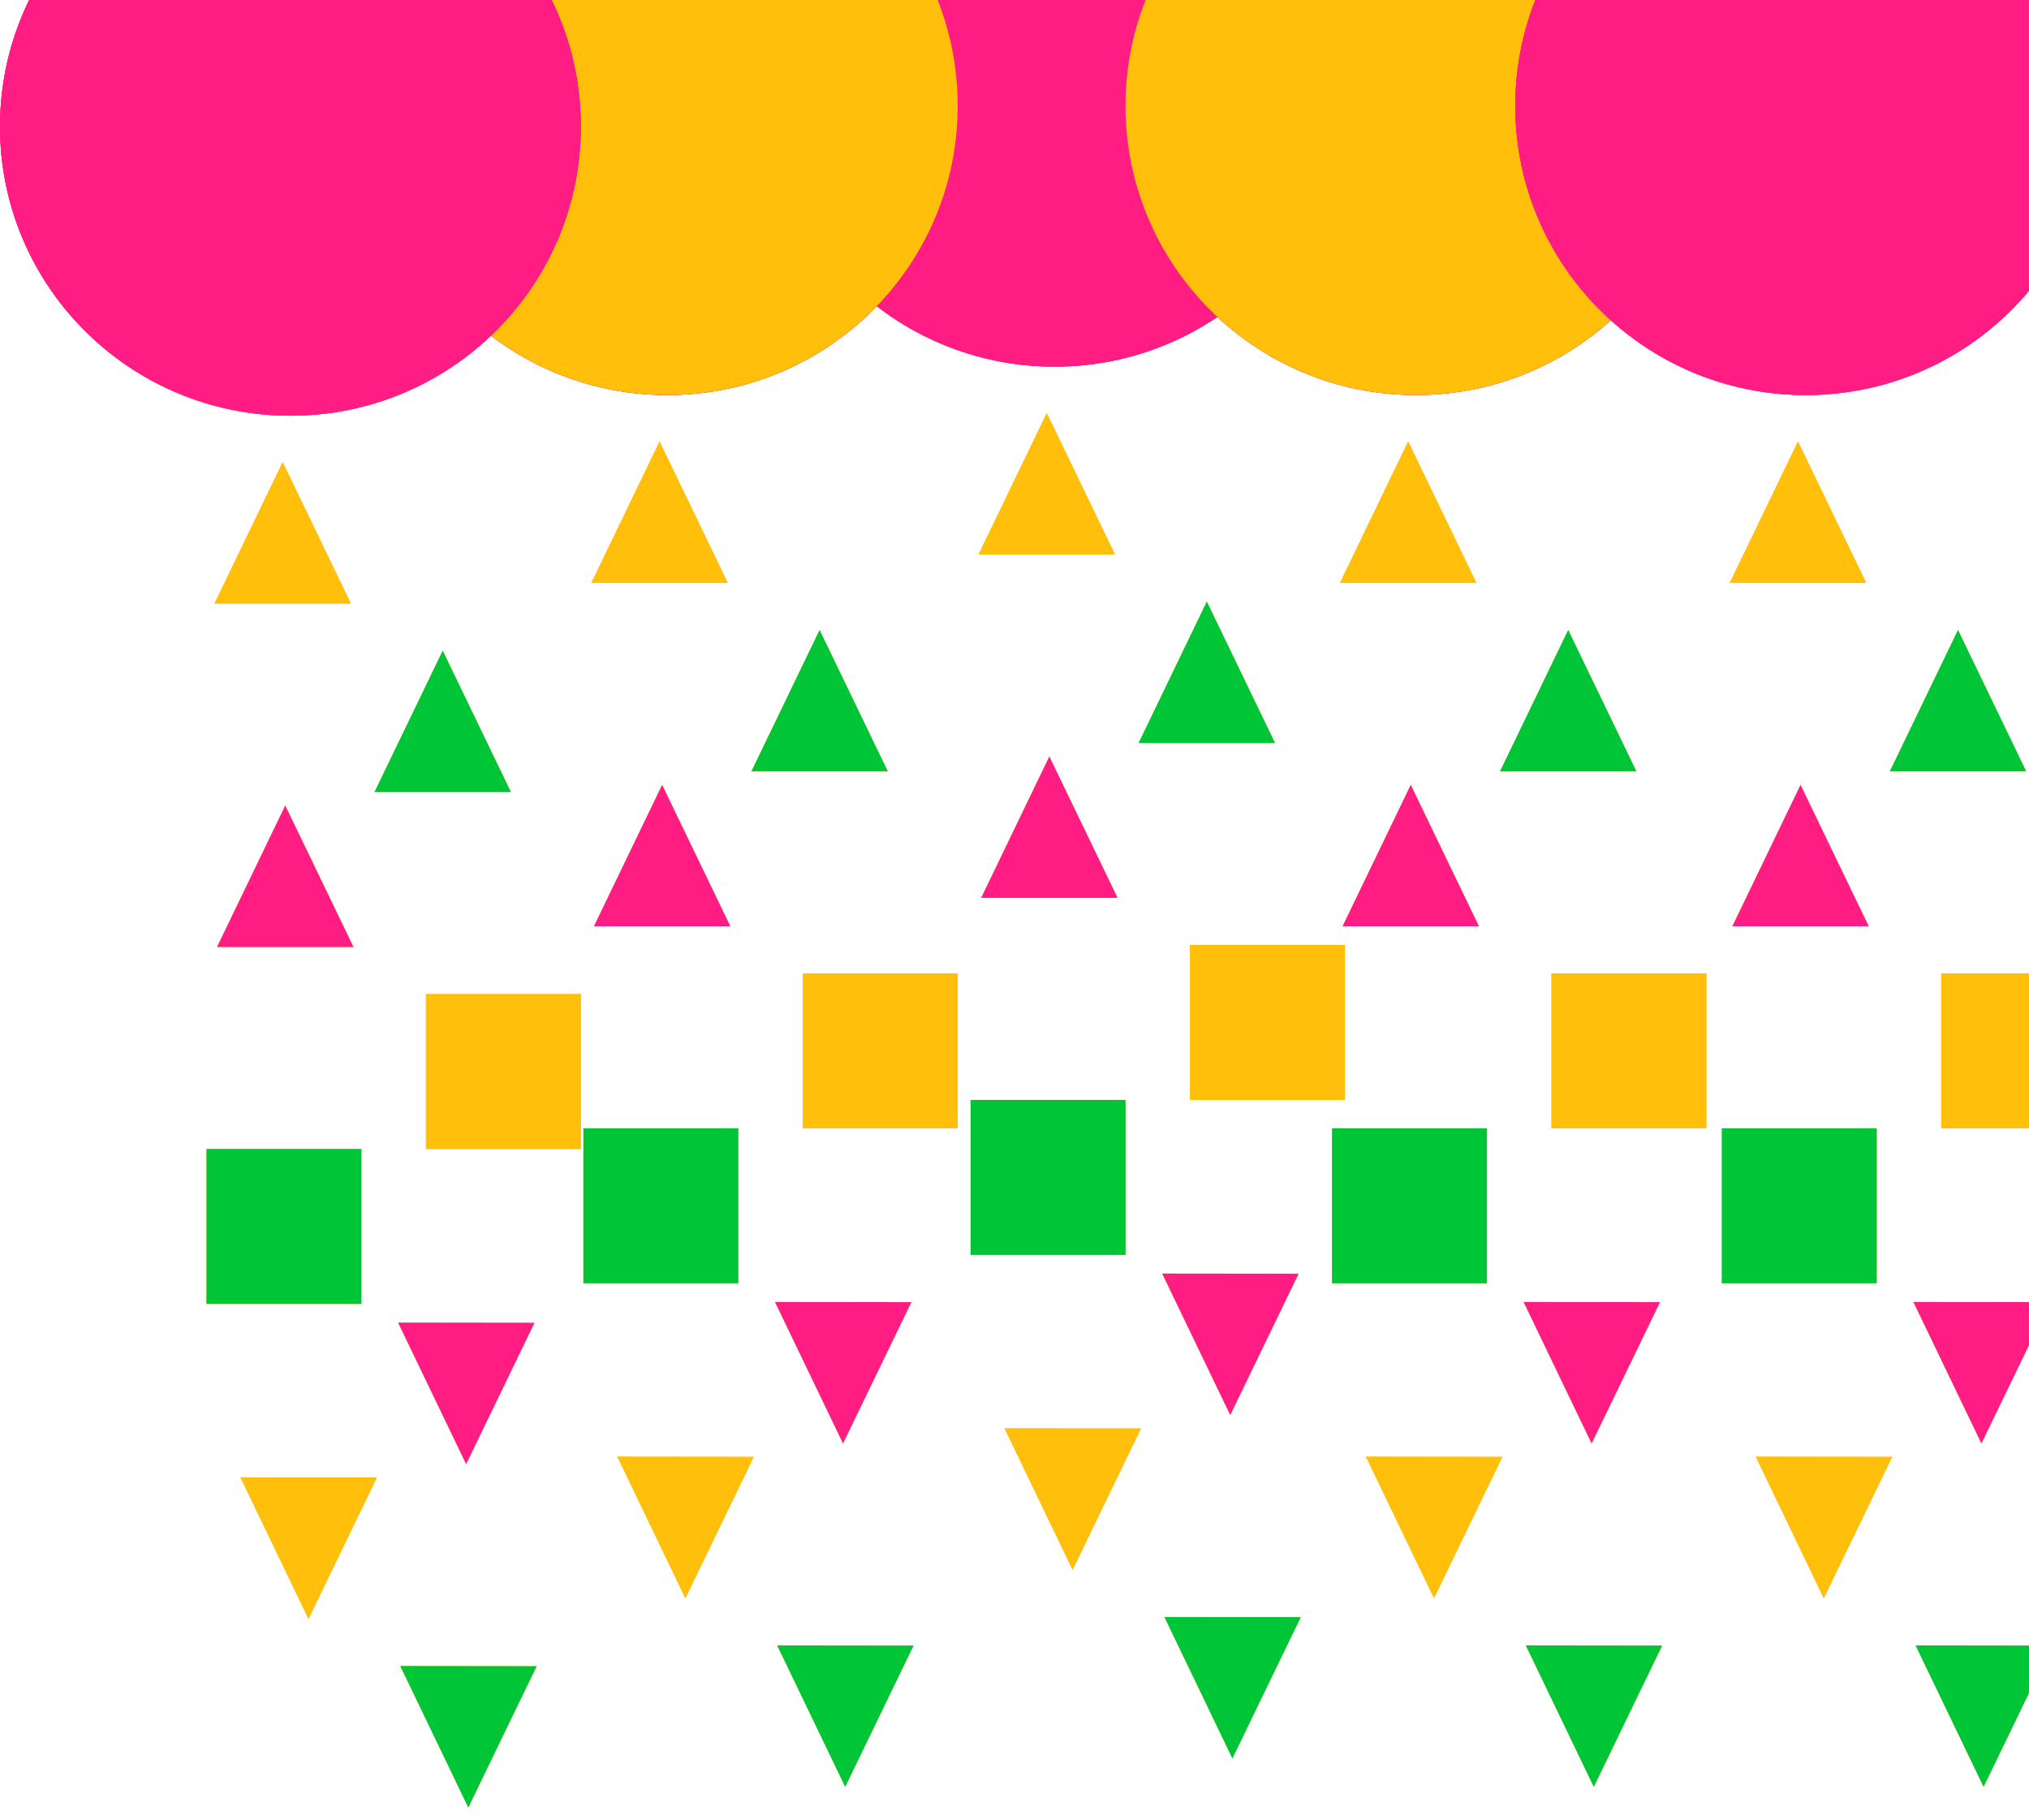 <svg width="786" height="705" viewBox="0 0 786 705" fill="none" xmlns="http://www.w3.org/2000/svg">
<ellipse cx="408.5" cy="30" rx="112.5" ry="112" fill="#FF1D84"/>
<ellipse cx="408.5" cy="30" rx="112.5" ry="112" fill="#FF1D84"/>
<ellipse cx="408.5" cy="30" rx="112.5" ry="112" fill="#FF1D84"/>
<path d="M405.5 160L431.914 214.75H379.086L405.5 160Z" fill="#FFBF0A"/>
<path d="M405.5 160L431.914 214.75H379.086L405.5 160Z" fill="#FFBF0A"/>
<path d="M467.5 233L493.914 287.75H441.086L467.5 233Z" fill="#FFBF0A"/>
<path d="M467.5 233L493.914 287.75H441.086L467.5 233Z" fill="#00C537"/>
<path d="M406.5 293L432.914 347.75H380.086L406.5 293Z" fill="#FFBF0A"/>
<path d="M406.5 293L432.914 347.75H380.086L406.5 293Z" fill="#FF1D84"/>
<g filter="url(#filter0_d_63_5)">
<path d="M477.414 677.037L451.065 622.256L503.892 622.318L477.414 677.037Z" fill="#FFBF0A"/>
<path d="M477.414 677.037L451.065 622.256L503.892 622.318L477.414 677.037Z" fill="#00C537"/>
</g>
<g filter="url(#filter1_d_63_5)">
<path d="M415.5 603.964L389.151 549.183L441.978 549.245L415.5 603.964Z" fill="#FFBF0A"/>
<path d="M415.5 603.964L389.151 549.183L441.978 549.245L415.5 603.964Z" fill="#FFBF0A"/>
</g>
<g filter="url(#filter2_d_63_5)">
<path d="M476.57 544.036L450.221 489.255L503.048 489.317L476.57 544.036Z" fill="#FFBF0A"/>
<path d="M476.57 544.036L450.221 489.255L503.048 489.317L476.57 544.036Z" fill="#FF1D84"/>
</g>
<rect x="461" y="366" width="60" height="60" fill="#FFBF0A"/>
<rect x="461" y="366" width="60" height="60" fill="#FFBF0A"/>
<rect x="376" y="426" width="60" height="60" fill="#FFBF0A"/>
<rect x="376" y="426" width="60" height="60" fill="#00C537"/>
<ellipse cx="548.5" cy="41" rx="112.5" ry="112" fill="#FF1D84"/>
<ellipse cx="548.5" cy="41" rx="112.5" ry="112" fill="#FF1D84"/>
<ellipse cx="548.5" cy="41" rx="112.5" ry="112" fill="#FFBF0A"/>
<path d="M545.5 171L571.914 225.75H519.086L545.5 171Z" fill="#FFBF0A"/>
<path d="M545.5 171L571.914 225.75H519.086L545.5 171Z" fill="#FFBF0A"/>
<path d="M607.5 244L633.914 298.75H581.086L607.5 244Z" fill="#FFBF0A"/>
<path d="M607.5 244L633.914 298.75H581.086L607.5 244Z" fill="#00C537"/>
<path d="M546.5 304L572.914 358.75H520.086L546.5 304Z" fill="#FFBF0A"/>
<path d="M546.5 304L572.914 358.75H520.086L546.5 304Z" fill="#FF1D84"/>
<g filter="url(#filter3_d_63_5)">
<path d="M617.414 688.037L591.065 633.256L643.892 633.318L617.414 688.037Z" fill="#FFBF0A"/>
<path d="M617.414 688.037L591.065 633.256L643.892 633.318L617.414 688.037Z" fill="#00C537"/>
</g>
<g filter="url(#filter4_d_63_5)">
<path d="M555.5 614.964L529.151 560.183L581.978 560.245L555.5 614.964Z" fill="#FFBF0A"/>
<path d="M555.5 614.964L529.151 560.183L581.978 560.245L555.5 614.964Z" fill="#FFBF0A"/>
</g>
<g filter="url(#filter5_d_63_5)">
<path d="M616.57 555.036L590.221 500.255L643.048 500.317L616.57 555.036Z" fill="#FFBF0A"/>
<path d="M616.57 555.036L590.221 500.255L643.048 500.317L616.57 555.036Z" fill="#FF1D84"/>
</g>
<rect x="601" y="377" width="60" height="60" fill="#FFBF0A"/>
<rect x="601" y="377" width="60" height="60" fill="#FFBF0A"/>
<rect x="516" y="437" width="60" height="60" fill="#FFBF0A"/>
<rect x="516" y="437" width="60" height="60" fill="#00C537"/>
<ellipse cx="258.5" cy="41" rx="112.5" ry="112" fill="#FF1D84"/>
<ellipse cx="258.5" cy="41" rx="112.5" ry="112" fill="#FF1D84"/>
<ellipse cx="258.5" cy="41" rx="112.5" ry="112" fill="#FFBF0A"/>
<path d="M255.5 171L281.914 225.75H229.086L255.5 171Z" fill="#FFBF0A"/>
<path d="M255.5 171L281.914 225.75H229.086L255.5 171Z" fill="#FFBF0A"/>
<path d="M317.5 244L343.914 298.75H291.086L317.5 244Z" fill="#FFBF0A"/>
<path d="M317.5 244L343.914 298.75H291.086L317.5 244Z" fill="#00C537"/>
<path d="M256.5 304L282.914 358.75H230.086L256.5 304Z" fill="#FFBF0A"/>
<path d="M256.5 304L282.914 358.75H230.086L256.5 304Z" fill="#FF1D84"/>
<g filter="url(#filter6_d_63_5)">
<path d="M327.414 688.037L301.065 633.256L353.892 633.318L327.414 688.037Z" fill="#FFBF0A"/>
<path d="M327.414 688.037L301.065 633.256L353.892 633.318L327.414 688.037Z" fill="#00C537"/>
</g>
<g filter="url(#filter7_d_63_5)">
<path d="M265.5 614.964L239.151 560.183L291.978 560.245L265.5 614.964Z" fill="#FFBF0A"/>
<path d="M265.5 614.964L239.151 560.183L291.978 560.245L265.5 614.964Z" fill="#FFBF0A"/>
</g>
<g filter="url(#filter8_d_63_5)">
<path d="M326.57 555.036L300.221 500.255L353.048 500.317L326.57 555.036Z" fill="#FFBF0A"/>
<path d="M326.57 555.036L300.221 500.255L353.048 500.317L326.57 555.036Z" fill="#FF1D84"/>
</g>
<rect x="311" y="377" width="60" height="60" fill="#FFBF0A"/>
<rect x="311" y="377" width="60" height="60" fill="#FFBF0A"/>
<rect x="226" y="437" width="60" height="60" fill="#FFBF0A"/>
<rect x="226" y="437" width="60" height="60" fill="#00C537"/>
<ellipse cx="699.5" cy="41" rx="112.5" ry="112" fill="#FF1D84"/>
<ellipse cx="699.5" cy="41" rx="112.5" ry="112" fill="#FF1D84"/>
<ellipse cx="699.5" cy="41" rx="112.5" ry="112" fill="#FF1D84"/>
<path d="M696.5 171L722.914 225.75H670.086L696.5 171Z" fill="#FFBF0A"/>
<path d="M696.5 171L722.914 225.75H670.086L696.5 171Z" fill="#FFBF0A"/>
<path d="M758.5 244L784.914 298.75H732.086L758.5 244Z" fill="#FFBF0A"/>
<path d="M758.5 244L784.914 298.75H732.086L758.5 244Z" fill="#00C537"/>
<path d="M697.5 304L723.914 358.75H671.086L697.5 304Z" fill="#FFBF0A"/>
<path d="M697.5 304L723.914 358.75H671.086L697.5 304Z" fill="#FF1D84"/>
<g filter="url(#filter9_d_63_5)">
<path d="M768.414 688.037L742.065 633.256L794.892 633.318L768.414 688.037Z" fill="#FFBF0A"/>
<path d="M768.414 688.037L742.065 633.256L794.892 633.318L768.414 688.037Z" fill="#00C537"/>
</g>
<g filter="url(#filter10_d_63_5)">
<path d="M706.5 614.964L680.151 560.183L732.978 560.245L706.5 614.964Z" fill="#FFBF0A"/>
<path d="M706.5 614.964L680.151 560.183L732.978 560.245L706.5 614.964Z" fill="#FFBF0A"/>
</g>
<g filter="url(#filter11_d_63_5)">
<path d="M767.57 555.036L741.221 500.255L794.048 500.317L767.57 555.036Z" fill="#FFBF0A"/>
<path d="M767.57 555.036L741.221 500.255L794.048 500.317L767.57 555.036Z" fill="#FF1D84"/>
</g>
<rect x="752" y="377" width="60" height="60" fill="#FFBF0A"/>
<rect x="752" y="377" width="60" height="60" fill="#FFBF0A"/>
<rect x="667" y="437" width="60" height="60" fill="#FFBF0A"/>
<rect x="667" y="437" width="60" height="60" fill="#00C537"/>
<ellipse cx="112.5" cy="49" rx="112.5" ry="112" fill="#FF1D84"/>
<ellipse cx="112.5" cy="49" rx="112.5" ry="112" fill="#FF1D84"/>
<ellipse cx="112.5" cy="49" rx="112.5" ry="112" fill="#FF1D84"/>
<path d="M109.5 179L135.914 233.75H83.086L109.5 179Z" fill="#FFBF0A"/>
<path d="M109.5 179L135.914 233.75H83.086L109.5 179Z" fill="#FFBF0A"/>
<path d="M171.5 252L197.914 306.75H145.086L171.5 252Z" fill="#FFBF0A"/>
<path d="M171.5 252L197.914 306.75H145.086L171.5 252Z" fill="#00C537"/>
<path d="M110.5 312L136.914 366.75H84.086L110.5 312Z" fill="#FFBF0A"/>
<path d="M110.5 312L136.914 366.75H84.086L110.5 312Z" fill="#FF1D84"/>
<g filter="url(#filter12_d_63_5)">
<path d="M181.414 696.037L155.065 641.256L207.892 641.318L181.414 696.037Z" fill="#FFBF0A"/>
<path d="M181.414 696.037L155.065 641.256L207.892 641.318L181.414 696.037Z" fill="#00C537"/>
</g>
<g filter="url(#filter13_d_63_5)">
<path d="M119.5 622.964L93.151 568.183L145.978 568.245L119.5 622.964Z" fill="#FFBF0A"/>
<path d="M119.5 622.964L93.151 568.183L145.978 568.245L119.5 622.964Z" fill="#FFBF0A"/>
</g>
<g filter="url(#filter14_d_63_5)">
<path d="M180.57 563.036L154.221 508.255L207.048 508.317L180.57 563.036Z" fill="#FFBF0A"/>
<path d="M180.57 563.036L154.221 508.255L207.048 508.317L180.57 563.036Z" fill="#FF1D84"/>
</g>
<rect x="165" y="385" width="60" height="60" fill="#FFBF0A"/>
<rect x="165" y="385" width="60" height="60" fill="#FFBF0A"/>
<rect x="80" y="445" width="60" height="60" fill="#FFBF0A"/>
<rect x="80" y="445" width="60" height="60" fill="#00C537"/>
<defs>
<filter id="filter0_d_63_5" x="447.065" y="622.256" width="60.828" height="62.781" filterUnits="userSpaceOnUse" color-interpolation-filters="sRGB">
<feFlood flood-opacity="0" result="BackgroundImageFix"/>
<feColorMatrix in="SourceAlpha" type="matrix" values="0 0 0 0 0 0 0 0 0 0 0 0 0 0 0 0 0 0 127 0" result="hardAlpha"/>
<feOffset dy="4"/>
<feGaussianBlur stdDeviation="2"/>
<feComposite in2="hardAlpha" operator="out"/>
<feColorMatrix type="matrix" values="0 0 0 0 0 0 0 0 0 0 0 0 0 0 0 0 0 0 0.25 0"/>
<feBlend mode="normal" in2="BackgroundImageFix" result="effect1_dropShadow_63_5"/>
<feBlend mode="normal" in="SourceGraphic" in2="effect1_dropShadow_63_5" result="shape"/>
</filter>
<filter id="filter1_d_63_5" x="385.151" y="549.183" width="60.828" height="62.781" filterUnits="userSpaceOnUse" color-interpolation-filters="sRGB">
<feFlood flood-opacity="0" result="BackgroundImageFix"/>
<feColorMatrix in="SourceAlpha" type="matrix" values="0 0 0 0 0 0 0 0 0 0 0 0 0 0 0 0 0 0 127 0" result="hardAlpha"/>
<feOffset dy="4"/>
<feGaussianBlur stdDeviation="2"/>
<feComposite in2="hardAlpha" operator="out"/>
<feColorMatrix type="matrix" values="0 0 0 0 0 0 0 0 0 0 0 0 0 0 0 0 0 0 0.25 0"/>
<feBlend mode="normal" in2="BackgroundImageFix" result="effect1_dropShadow_63_5"/>
<feBlend mode="normal" in="SourceGraphic" in2="effect1_dropShadow_63_5" result="shape"/>
</filter>
<filter id="filter2_d_63_5" x="446.221" y="489.255" width="60.828" height="62.781" filterUnits="userSpaceOnUse" color-interpolation-filters="sRGB">
<feFlood flood-opacity="0" result="BackgroundImageFix"/>
<feColorMatrix in="SourceAlpha" type="matrix" values="0 0 0 0 0 0 0 0 0 0 0 0 0 0 0 0 0 0 127 0" result="hardAlpha"/>
<feOffset dy="4"/>
<feGaussianBlur stdDeviation="2"/>
<feComposite in2="hardAlpha" operator="out"/>
<feColorMatrix type="matrix" values="0 0 0 0 0 0 0 0 0 0 0 0 0 0 0 0 0 0 0.25 0"/>
<feBlend mode="normal" in2="BackgroundImageFix" result="effect1_dropShadow_63_5"/>
<feBlend mode="normal" in="SourceGraphic" in2="effect1_dropShadow_63_5" result="shape"/>
</filter>
<filter id="filter3_d_63_5" x="587.065" y="633.256" width="60.827" height="62.781" filterUnits="userSpaceOnUse" color-interpolation-filters="sRGB">
<feFlood flood-opacity="0" result="BackgroundImageFix"/>
<feColorMatrix in="SourceAlpha" type="matrix" values="0 0 0 0 0 0 0 0 0 0 0 0 0 0 0 0 0 0 127 0" result="hardAlpha"/>
<feOffset dy="4"/>
<feGaussianBlur stdDeviation="2"/>
<feComposite in2="hardAlpha" operator="out"/>
<feColorMatrix type="matrix" values="0 0 0 0 0 0 0 0 0 0 0 0 0 0 0 0 0 0 0.25 0"/>
<feBlend mode="normal" in2="BackgroundImageFix" result="effect1_dropShadow_63_5"/>
<feBlend mode="normal" in="SourceGraphic" in2="effect1_dropShadow_63_5" result="shape"/>
</filter>
<filter id="filter4_d_63_5" x="525.151" y="560.183" width="60.828" height="62.781" filterUnits="userSpaceOnUse" color-interpolation-filters="sRGB">
<feFlood flood-opacity="0" result="BackgroundImageFix"/>
<feColorMatrix in="SourceAlpha" type="matrix" values="0 0 0 0 0 0 0 0 0 0 0 0 0 0 0 0 0 0 127 0" result="hardAlpha"/>
<feOffset dy="4"/>
<feGaussianBlur stdDeviation="2"/>
<feComposite in2="hardAlpha" operator="out"/>
<feColorMatrix type="matrix" values="0 0 0 0 0 0 0 0 0 0 0 0 0 0 0 0 0 0 0.25 0"/>
<feBlend mode="normal" in2="BackgroundImageFix" result="effect1_dropShadow_63_5"/>
<feBlend mode="normal" in="SourceGraphic" in2="effect1_dropShadow_63_5" result="shape"/>
</filter>
<filter id="filter5_d_63_5" x="586.221" y="500.255" width="60.827" height="62.781" filterUnits="userSpaceOnUse" color-interpolation-filters="sRGB">
<feFlood flood-opacity="0" result="BackgroundImageFix"/>
<feColorMatrix in="SourceAlpha" type="matrix" values="0 0 0 0 0 0 0 0 0 0 0 0 0 0 0 0 0 0 127 0" result="hardAlpha"/>
<feOffset dy="4"/>
<feGaussianBlur stdDeviation="2"/>
<feComposite in2="hardAlpha" operator="out"/>
<feColorMatrix type="matrix" values="0 0 0 0 0 0 0 0 0 0 0 0 0 0 0 0 0 0 0.25 0"/>
<feBlend mode="normal" in2="BackgroundImageFix" result="effect1_dropShadow_63_5"/>
<feBlend mode="normal" in="SourceGraphic" in2="effect1_dropShadow_63_5" result="shape"/>
</filter>
<filter id="filter6_d_63_5" x="297.065" y="633.256" width="60.828" height="62.781" filterUnits="userSpaceOnUse" color-interpolation-filters="sRGB">
<feFlood flood-opacity="0" result="BackgroundImageFix"/>
<feColorMatrix in="SourceAlpha" type="matrix" values="0 0 0 0 0 0 0 0 0 0 0 0 0 0 0 0 0 0 127 0" result="hardAlpha"/>
<feOffset dy="4"/>
<feGaussianBlur stdDeviation="2"/>
<feComposite in2="hardAlpha" operator="out"/>
<feColorMatrix type="matrix" values="0 0 0 0 0 0 0 0 0 0 0 0 0 0 0 0 0 0 0.25 0"/>
<feBlend mode="normal" in2="BackgroundImageFix" result="effect1_dropShadow_63_5"/>
<feBlend mode="normal" in="SourceGraphic" in2="effect1_dropShadow_63_5" result="shape"/>
</filter>
<filter id="filter7_d_63_5" x="235.151" y="560.183" width="60.828" height="62.781" filterUnits="userSpaceOnUse" color-interpolation-filters="sRGB">
<feFlood flood-opacity="0" result="BackgroundImageFix"/>
<feColorMatrix in="SourceAlpha" type="matrix" values="0 0 0 0 0 0 0 0 0 0 0 0 0 0 0 0 0 0 127 0" result="hardAlpha"/>
<feOffset dy="4"/>
<feGaussianBlur stdDeviation="2"/>
<feComposite in2="hardAlpha" operator="out"/>
<feColorMatrix type="matrix" values="0 0 0 0 0 0 0 0 0 0 0 0 0 0 0 0 0 0 0.25 0"/>
<feBlend mode="normal" in2="BackgroundImageFix" result="effect1_dropShadow_63_5"/>
<feBlend mode="normal" in="SourceGraphic" in2="effect1_dropShadow_63_5" result="shape"/>
</filter>
<filter id="filter8_d_63_5" x="296.221" y="500.255" width="60.828" height="62.781" filterUnits="userSpaceOnUse" color-interpolation-filters="sRGB">
<feFlood flood-opacity="0" result="BackgroundImageFix"/>
<feColorMatrix in="SourceAlpha" type="matrix" values="0 0 0 0 0 0 0 0 0 0 0 0 0 0 0 0 0 0 127 0" result="hardAlpha"/>
<feOffset dy="4"/>
<feGaussianBlur stdDeviation="2"/>
<feComposite in2="hardAlpha" operator="out"/>
<feColorMatrix type="matrix" values="0 0 0 0 0 0 0 0 0 0 0 0 0 0 0 0 0 0 0.25 0"/>
<feBlend mode="normal" in2="BackgroundImageFix" result="effect1_dropShadow_63_5"/>
<feBlend mode="normal" in="SourceGraphic" in2="effect1_dropShadow_63_5" result="shape"/>
</filter>
<filter id="filter9_d_63_5" x="738.065" y="633.256" width="60.827" height="62.781" filterUnits="userSpaceOnUse" color-interpolation-filters="sRGB">
<feFlood flood-opacity="0" result="BackgroundImageFix"/>
<feColorMatrix in="SourceAlpha" type="matrix" values="0 0 0 0 0 0 0 0 0 0 0 0 0 0 0 0 0 0 127 0" result="hardAlpha"/>
<feOffset dy="4"/>
<feGaussianBlur stdDeviation="2"/>
<feComposite in2="hardAlpha" operator="out"/>
<feColorMatrix type="matrix" values="0 0 0 0 0 0 0 0 0 0 0 0 0 0 0 0 0 0 0.25 0"/>
<feBlend mode="normal" in2="BackgroundImageFix" result="effect1_dropShadow_63_5"/>
<feBlend mode="normal" in="SourceGraphic" in2="effect1_dropShadow_63_5" result="shape"/>
</filter>
<filter id="filter10_d_63_5" x="676.151" y="560.183" width="60.827" height="62.781" filterUnits="userSpaceOnUse" color-interpolation-filters="sRGB">
<feFlood flood-opacity="0" result="BackgroundImageFix"/>
<feColorMatrix in="SourceAlpha" type="matrix" values="0 0 0 0 0 0 0 0 0 0 0 0 0 0 0 0 0 0 127 0" result="hardAlpha"/>
<feOffset dy="4"/>
<feGaussianBlur stdDeviation="2"/>
<feComposite in2="hardAlpha" operator="out"/>
<feColorMatrix type="matrix" values="0 0 0 0 0 0 0 0 0 0 0 0 0 0 0 0 0 0 0.25 0"/>
<feBlend mode="normal" in2="BackgroundImageFix" result="effect1_dropShadow_63_5"/>
<feBlend mode="normal" in="SourceGraphic" in2="effect1_dropShadow_63_5" result="shape"/>
</filter>
<filter id="filter11_d_63_5" x="737.221" y="500.255" width="60.827" height="62.781" filterUnits="userSpaceOnUse" color-interpolation-filters="sRGB">
<feFlood flood-opacity="0" result="BackgroundImageFix"/>
<feColorMatrix in="SourceAlpha" type="matrix" values="0 0 0 0 0 0 0 0 0 0 0 0 0 0 0 0 0 0 127 0" result="hardAlpha"/>
<feOffset dy="4"/>
<feGaussianBlur stdDeviation="2"/>
<feComposite in2="hardAlpha" operator="out"/>
<feColorMatrix type="matrix" values="0 0 0 0 0 0 0 0 0 0 0 0 0 0 0 0 0 0 0.25 0"/>
<feBlend mode="normal" in2="BackgroundImageFix" result="effect1_dropShadow_63_5"/>
<feBlend mode="normal" in="SourceGraphic" in2="effect1_dropShadow_63_5" result="shape"/>
</filter>
<filter id="filter12_d_63_5" x="151.065" y="641.256" width="60.828" height="62.781" filterUnits="userSpaceOnUse" color-interpolation-filters="sRGB">
<feFlood flood-opacity="0" result="BackgroundImageFix"/>
<feColorMatrix in="SourceAlpha" type="matrix" values="0 0 0 0 0 0 0 0 0 0 0 0 0 0 0 0 0 0 127 0" result="hardAlpha"/>
<feOffset dy="4"/>
<feGaussianBlur stdDeviation="2"/>
<feComposite in2="hardAlpha" operator="out"/>
<feColorMatrix type="matrix" values="0 0 0 0 0 0 0 0 0 0 0 0 0 0 0 0 0 0 0.25 0"/>
<feBlend mode="normal" in2="BackgroundImageFix" result="effect1_dropShadow_63_5"/>
<feBlend mode="normal" in="SourceGraphic" in2="effect1_dropShadow_63_5" result="shape"/>
</filter>
<filter id="filter13_d_63_5" x="89.15" y="568.183" width="60.828" height="62.781" filterUnits="userSpaceOnUse" color-interpolation-filters="sRGB">
<feFlood flood-opacity="0" result="BackgroundImageFix"/>
<feColorMatrix in="SourceAlpha" type="matrix" values="0 0 0 0 0 0 0 0 0 0 0 0 0 0 0 0 0 0 127 0" result="hardAlpha"/>
<feOffset dy="4"/>
<feGaussianBlur stdDeviation="2"/>
<feComposite in2="hardAlpha" operator="out"/>
<feColorMatrix type="matrix" values="0 0 0 0 0 0 0 0 0 0 0 0 0 0 0 0 0 0 0.25 0"/>
<feBlend mode="normal" in2="BackgroundImageFix" result="effect1_dropShadow_63_5"/>
<feBlend mode="normal" in="SourceGraphic" in2="effect1_dropShadow_63_5" result="shape"/>
</filter>
<filter id="filter14_d_63_5" x="150.221" y="508.255" width="60.828" height="62.781" filterUnits="userSpaceOnUse" color-interpolation-filters="sRGB">
<feFlood flood-opacity="0" result="BackgroundImageFix"/>
<feColorMatrix in="SourceAlpha" type="matrix" values="0 0 0 0 0 0 0 0 0 0 0 0 0 0 0 0 0 0 127 0" result="hardAlpha"/>
<feOffset dy="4"/>
<feGaussianBlur stdDeviation="2"/>
<feComposite in2="hardAlpha" operator="out"/>
<feColorMatrix type="matrix" values="0 0 0 0 0 0 0 0 0 0 0 0 0 0 0 0 0 0 0.25 0"/>
<feBlend mode="normal" in2="BackgroundImageFix" result="effect1_dropShadow_63_5"/>
<feBlend mode="normal" in="SourceGraphic" in2="effect1_dropShadow_63_5" result="shape"/>
</filter>
</defs>
</svg>

